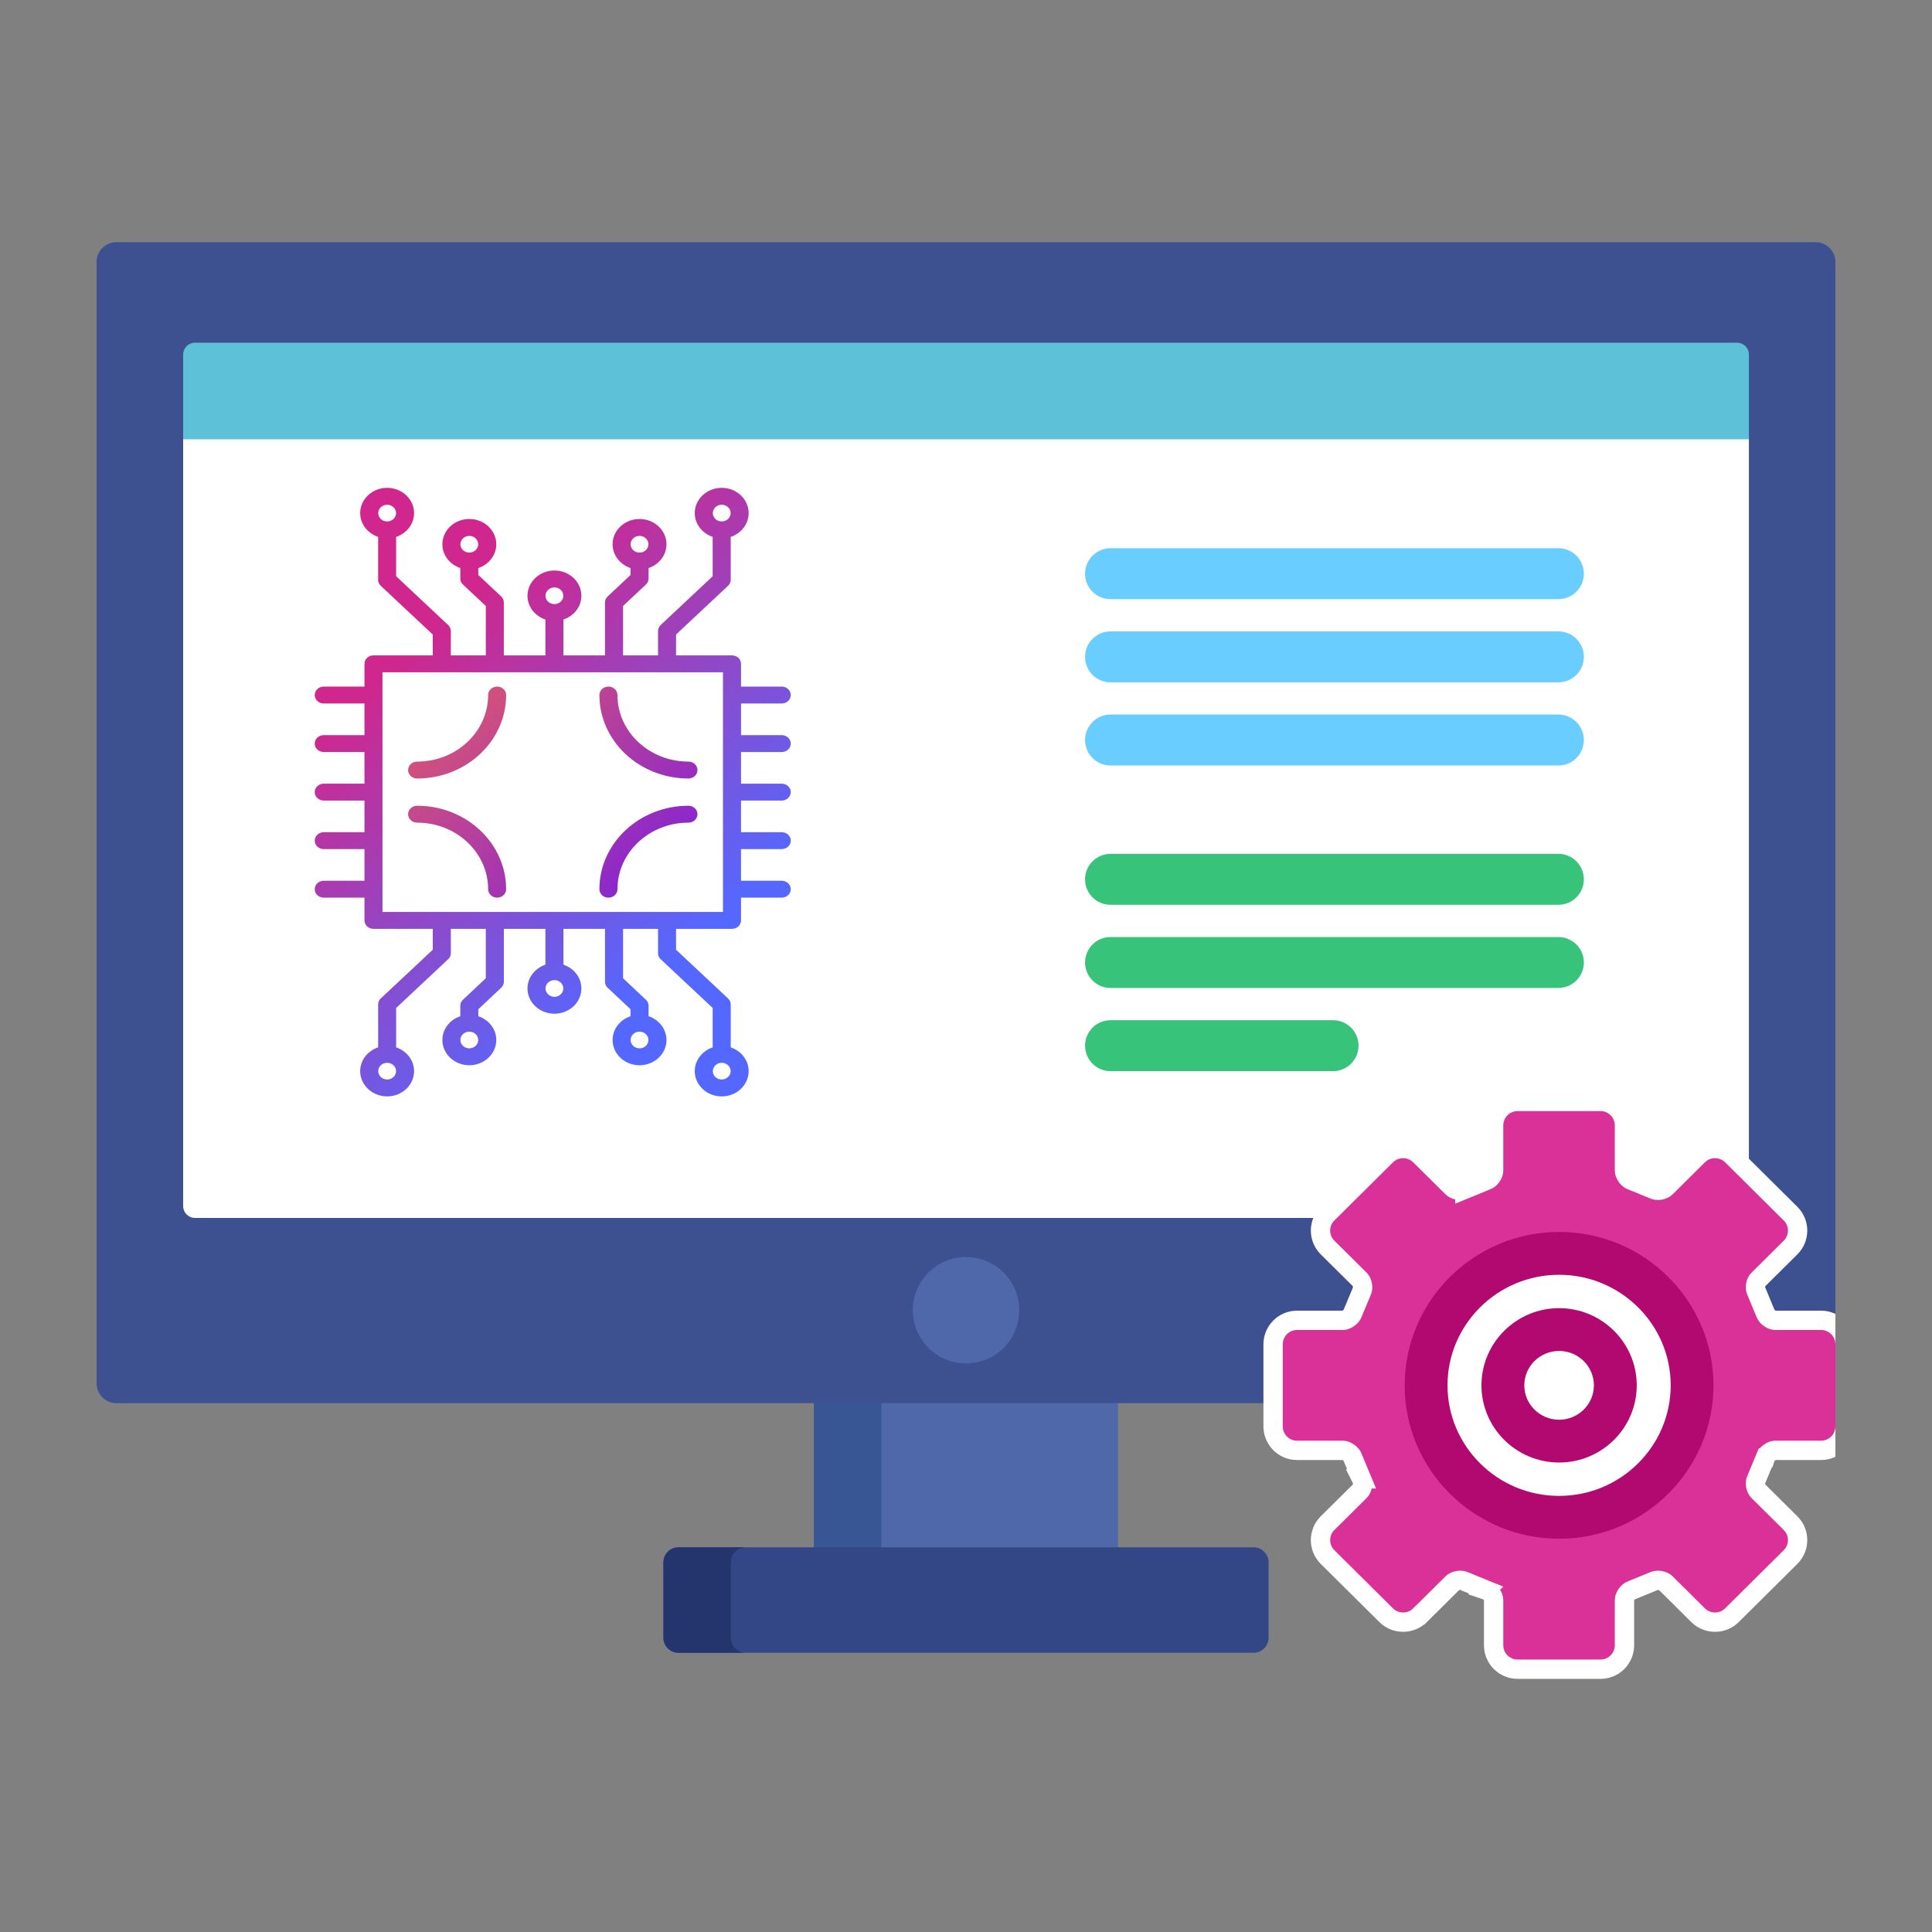 <svg width="40" height="40" viewBox="0 0 40 40" fill="none" xmlns="http://www.w3.org/2000/svg">
<rect x="0" y="0" width="40" height="40" fill="#808080" stroke="none"/>
<g clip-path="url(#clip0)">
<path d="M23.148 28.981H16.852V32.105H23.148V28.981Z" fill="#4E68AA"/>
<path d="M18.248 28.981H16.852V32.105H18.248V28.981Z" fill="#385693"/>
<path d="M26.265 33.907C26.265 34.079 26.125 34.219 25.954 34.219H14.047C13.876 34.219 13.736 34.079 13.736 33.907V32.346C13.736 32.175 13.876 32.035 14.047 32.035H25.954C26.125 32.035 26.265 32.175 26.265 32.346L26.265 33.907Z" fill="#334786"/>
<path d="M15.13 33.907V32.346C15.13 32.175 15.27 32.035 15.441 32.035H14.046C13.875 32.035 13.735 32.175 13.735 32.346V33.907C13.735 34.079 13.875 34.219 14.046 34.219H15.441C15.27 34.219 15.13 34.079 15.13 33.907Z" fill="#24356D"/>
<path d="M37.592 5.014H2.408C2.184 5.014 2 5.198 2 5.422V28.643C2 28.868 2.184 29.051 2.408 29.051H26.628V27.832C26.628 27.707 26.729 27.607 26.853 27.607H27.802C27.995 27.607 28.197 27.463 28.261 27.28L28.439 26.85C28.524 26.68 28.483 26.437 28.345 26.3L27.676 25.636C27.634 25.594 27.61 25.538 27.61 25.478C27.61 25.418 27.634 25.362 27.676 25.32L28.89 24.115C28.932 24.073 28.989 24.05 29.05 24.05C29.111 24.05 29.168 24.073 29.21 24.115L29.88 24.779C29.965 24.864 30.098 24.915 30.233 24.915C30.307 24.915 30.376 24.9 30.435 24.872L30.871 24.693C31.051 24.632 31.195 24.431 31.195 24.237V23.3C31.195 23.176 31.296 23.075 31.42 23.075H33.138C33.262 23.075 33.363 23.176 33.363 23.3V24.237C33.363 24.431 33.507 24.632 33.69 24.694L34.127 24.873C34.181 24.9 34.251 24.915 34.324 24.915C34.46 24.915 34.593 24.864 34.678 24.779L35.348 24.116C35.39 24.073 35.447 24.05 35.508 24.05C35.569 24.05 35.625 24.073 35.668 24.116L36.881 25.32C36.924 25.362 36.947 25.418 36.947 25.478C36.947 25.538 36.924 25.594 36.881 25.636L36.212 26.3C36.075 26.437 36.034 26.68 36.12 26.854L36.299 27.284C36.361 27.463 36.562 27.607 36.756 27.607H37.704C37.828 27.607 37.929 27.708 37.929 27.832V28.872C37.974 28.806 38 28.728 38 28.643V5.422C38 5.198 37.816 5.014 37.592 5.014Z" fill="#3D5190"/>
<path d="M3.792 24.971C3.792 25.106 3.902 25.216 4.036 25.216H27.781L28.89 24.115C28.933 24.073 28.99 24.05 29.051 24.05C29.111 24.05 29.168 24.073 29.211 24.115L29.88 24.779C29.966 24.864 30.098 24.915 30.234 24.915C30.307 24.915 30.377 24.9 30.436 24.871L30.872 24.693C31.051 24.631 31.195 24.43 31.195 24.237V23.3C31.195 23.176 31.296 23.075 31.42 23.075H33.139C33.263 23.075 33.364 23.176 33.364 23.3V24.237C33.364 24.43 33.507 24.631 33.691 24.694L34.127 24.873C34.182 24.9 34.252 24.915 34.325 24.915C34.461 24.915 34.593 24.864 34.679 24.779L35.348 24.115C35.391 24.073 35.447 24.05 35.508 24.05C35.569 24.05 35.626 24.073 35.669 24.115L36.209 24.652V9.025H3.792V24.971Z" fill="white"/>
<path d="M20 28.228C20.609 28.228 21.102 27.735 21.102 27.126C21.102 26.518 20.609 26.025 20 26.025C19.392 26.025 18.899 26.518 18.899 27.126C18.899 27.735 19.392 28.228 20 28.228Z" fill="#4E68AA"/>
<path d="M35.965 7.095H4.036C3.902 7.095 3.792 7.205 3.792 7.34V9.095H36.209V7.34C36.209 7.205 36.099 7.095 35.965 7.095Z" fill="#5DC1D8"/>
<path d="M33.778 32.926L33.778 32.926L33.789 32.921L34.229 32.741L34.229 32.741L34.241 32.736C34.27 32.722 34.316 32.714 34.37 32.723C34.424 32.732 34.465 32.754 34.488 32.777L34.488 32.777L35.157 33.441L35.157 33.441C35.35 33.633 35.665 33.633 35.858 33.441L35.858 33.441L37.072 32.236C37.266 32.044 37.266 31.729 37.072 31.536C37.072 31.536 37.072 31.536 37.072 31.536L36.403 30.872L36.403 30.872C36.38 30.85 36.358 30.809 36.349 30.756C36.341 30.704 36.348 30.658 36.362 30.63L36.363 30.63L36.368 30.618L36.548 30.184L36.549 30.184L36.553 30.172C36.563 30.142 36.59 30.104 36.635 30.073C36.679 30.041 36.724 30.028 36.756 30.028H37.704C37.977 30.028 38.2 29.805 38.2 29.532V27.832C38.2 27.559 37.977 27.336 37.704 27.336H36.756C36.724 27.336 36.679 27.323 36.635 27.291C36.59 27.26 36.563 27.221 36.553 27.191L36.553 27.191L36.548 27.18L36.368 26.746L36.368 26.746L36.362 26.734C36.348 26.706 36.341 26.66 36.349 26.607C36.358 26.555 36.38 26.514 36.403 26.492L36.403 26.492L37.072 25.828C37.072 25.828 37.072 25.828 37.072 25.828C37.266 25.635 37.266 25.32 37.072 25.128L35.858 23.923C35.858 23.923 35.858 23.923 35.858 23.923C35.665 23.731 35.35 23.731 35.157 23.923C35.157 23.923 35.157 23.923 35.157 23.923L34.488 24.587C34.465 24.61 34.424 24.632 34.37 24.641C34.316 24.65 34.27 24.642 34.241 24.628L34.241 24.628L34.229 24.623L33.789 24.442L33.789 24.442L33.778 24.438C33.748 24.428 33.71 24.401 33.678 24.357C33.647 24.313 33.633 24.268 33.633 24.236V23.3C33.633 23.027 33.411 22.804 33.138 22.804H31.419C31.146 22.804 30.924 23.027 30.924 23.3V24.236C30.924 24.268 30.911 24.313 30.879 24.357C30.848 24.401 30.81 24.428 30.78 24.438L30.779 24.438L30.769 24.442L30.328 24.623L30.328 24.622L30.317 24.628C30.288 24.642 30.241 24.65 30.188 24.641C30.134 24.632 30.092 24.61 30.07 24.587L30.07 24.587L29.4 23.923L29.4 23.923C29.207 23.731 28.893 23.731 28.699 23.923C28.699 23.923 28.699 23.923 28.699 23.923L27.485 25.128L27.485 25.128C27.291 25.32 27.291 25.635 27.485 25.828L27.485 25.828L28.155 26.492L28.155 26.492C28.177 26.514 28.199 26.555 28.208 26.607C28.217 26.66 28.209 26.706 28.195 26.734L28.195 26.734L28.19 26.746L28.009 27.18L28.009 27.18L28.005 27.191C27.994 27.221 27.967 27.26 27.922 27.291C27.878 27.323 27.833 27.336 27.801 27.336H26.853C26.58 27.336 26.358 27.559 26.358 27.832V29.532C26.358 29.805 26.58 30.028 26.853 30.028H27.801C27.833 30.028 27.878 30.041 27.922 30.073C27.967 30.104 27.994 30.142 28.005 30.173L28.005 30.173L28.009 30.184L28.19 30.618L28.189 30.618L28.195 30.63C28.209 30.658 28.217 30.704 28.208 30.756C28.199 30.809 28.177 30.85 28.155 30.872C28.155 30.872 28.155 30.872 28.155 30.872L27.485 31.536L27.485 31.536C27.291 31.729 27.291 32.044 27.485 32.236L27.485 32.236L28.699 33.441L28.699 33.441C28.893 33.633 29.207 33.633 29.4 33.441L29.401 33.441L30.07 32.777L30.07 32.777C30.092 32.754 30.134 32.732 30.188 32.723C30.241 32.714 30.288 32.722 30.317 32.736L30.316 32.736L30.328 32.741L30.769 32.921L30.768 32.922L30.78 32.926C30.81 32.936 30.848 32.963 30.879 33.007C30.911 33.051 30.924 33.096 30.924 33.128V34.064C30.924 34.337 31.147 34.559 31.419 34.559H33.138C33.411 34.559 33.633 34.337 33.633 34.064V33.128C33.633 33.096 33.647 33.051 33.678 33.007C33.71 32.963 33.748 32.936 33.778 32.926Z" fill="#D93197" stroke="white" stroke-width="0.4"/>
<path d="M32.278 31.415C30.758 31.415 29.525 30.191 29.525 28.682C29.525 27.173 30.758 25.95 32.278 25.95C33.799 25.95 35.032 27.173 35.032 28.682C35.032 30.191 33.799 31.415 32.278 31.415Z" fill="white"/>
<path d="M32.279 31.858C30.517 31.858 29.082 30.433 29.082 28.682C29.083 26.931 30.517 25.506 32.279 25.506C34.042 25.506 35.476 26.931 35.476 28.682C35.476 30.433 34.042 31.858 32.279 31.858ZM32.279 26.393C31.006 26.393 29.969 27.42 29.969 28.682C29.969 29.944 31.005 30.971 32.279 30.971C33.553 30.971 34.589 29.945 34.59 28.682C34.59 27.42 33.553 26.393 32.279 26.393Z" fill="#B1096F"/>
<path d="M32.279 29.837C31.636 29.837 31.115 29.32 31.115 28.682C31.115 28.044 31.636 27.527 32.279 27.527C32.922 27.527 33.443 28.044 33.443 28.682C33.443 29.32 32.922 29.837 32.279 29.837Z" fill="white"/>
<path d="M32.28 30.28C31.393 30.28 30.672 29.563 30.672 28.682C30.672 27.801 31.393 27.084 32.28 27.084C33.166 27.084 33.887 27.801 33.887 28.682C33.887 29.563 33.166 30.28 32.28 30.28ZM32.28 27.97C31.882 27.97 31.559 28.29 31.559 28.682C31.559 29.074 31.882 29.394 32.28 29.394C32.677 29.394 33 29.074 33 28.682C33 28.29 32.677 27.97 32.28 27.97Z" fill="#B1096F"/>
<path d="M32.264 12.405H22.992C22.701 12.405 22.465 12.169 22.465 11.878C22.465 11.586 22.701 11.35 22.992 11.35H32.264C32.556 11.35 32.792 11.586 32.792 11.878C32.792 12.169 32.556 12.405 32.264 12.405Z" fill="#69CDFF"/>
<path d="M32.264 14.127H22.992C22.701 14.127 22.465 13.891 22.465 13.599C22.465 13.308 22.701 13.072 22.992 13.072H32.264C32.556 13.072 32.792 13.308 32.792 13.599C32.792 13.891 32.556 14.127 32.264 14.127Z" fill="#69CDFF"/>
<path d="M32.264 15.849H22.992C22.701 15.849 22.465 15.613 22.465 15.321C22.465 15.03 22.701 14.794 22.992 14.794H32.264C32.556 14.794 32.792 15.03 32.792 15.321C32.792 15.613 32.556 15.849 32.264 15.849Z" fill="#69CDFF"/>
<path d="M32.264 18.733H22.992C22.701 18.733 22.465 18.497 22.465 18.206C22.465 17.914 22.701 17.678 22.992 17.678H32.264C32.556 17.678 32.792 17.914 32.792 18.206C32.792 18.497 32.556 18.733 32.264 18.733Z" fill="#37C47A"/>
<path d="M32.264 20.455H22.992C22.701 20.455 22.465 20.219 22.465 19.927C22.465 19.636 22.701 19.4 22.992 19.4H32.264C32.556 19.4 32.792 19.636 32.792 19.927C32.792 20.218 32.556 20.455 32.264 20.455Z" fill="#37C47A"/>
<path d="M27.599 22.177H22.992C22.701 22.177 22.465 21.941 22.465 21.649C22.465 21.358 22.701 21.122 22.992 21.122H27.599C27.891 21.122 28.127 21.358 28.127 21.649C28.127 21.941 27.891 22.177 27.599 22.177Z" fill="#37C47A"/>
<g clip-path="url(#clip1)">
<path d="M16.185 15.57C16.288 15.57 16.372 15.492 16.372 15.395C16.372 15.298 16.288 15.22 16.185 15.22H15.342V14.565H16.185C16.288 14.565 16.372 14.487 16.372 14.39C16.372 14.293 16.288 14.215 16.185 14.215H15.342V13.744C15.342 13.647 15.258 13.569 15.155 13.569H13.997V13.137L15.074 12.128C15.096 12.107 15.112 12.082 15.12 12.056C15.12 12.056 15.12 12.056 15.121 12.056C15.126 12.038 15.129 12.02 15.129 12.002V11.116C15.345 11.043 15.5 10.85 15.5 10.623C15.5 10.335 15.25 10.1 14.942 10.1C14.634 10.1 14.384 10.335 14.384 10.623C14.384 10.85 14.539 11.043 14.755 11.116V11.931L13.678 12.941C13.641 12.976 13.623 13.023 13.624 13.068V13.569H12.9V12.546L13.372 12.103C13.381 12.094 13.389 12.085 13.397 12.075C13.397 12.074 13.397 12.074 13.397 12.074C13.4 12.069 13.403 12.065 13.406 12.06C13.406 12.059 13.407 12.059 13.407 12.058C13.409 12.054 13.412 12.049 13.414 12.044C13.414 12.044 13.414 12.044 13.414 12.043C13.423 12.023 13.428 12.001 13.428 11.978V11.761C13.644 11.688 13.799 11.495 13.799 11.268C13.799 10.98 13.549 10.745 13.241 10.745C12.933 10.745 12.683 10.98 12.683 11.268C12.683 11.495 12.838 11.688 13.054 11.761V11.905L12.581 12.349C12.579 12.351 12.577 12.353 12.575 12.355C12.573 12.358 12.57 12.36 12.569 12.362C12.566 12.365 12.563 12.368 12.561 12.371C12.56 12.373 12.559 12.374 12.558 12.376C12.555 12.379 12.553 12.383 12.551 12.386C12.55 12.387 12.549 12.389 12.548 12.39C12.546 12.394 12.545 12.397 12.543 12.401C12.542 12.403 12.541 12.404 12.54 12.406C12.539 12.409 12.537 12.413 12.536 12.417C12.536 12.419 12.535 12.42 12.534 12.422C12.533 12.426 12.532 12.43 12.531 12.434C12.53 12.435 12.53 12.437 12.53 12.438C12.529 12.444 12.528 12.449 12.527 12.454C12.527 12.455 12.527 12.455 12.527 12.455C12.526 12.462 12.526 12.468 12.526 12.474V13.569H11.665V12.827C11.881 12.755 12.037 12.562 12.037 12.335C12.037 12.046 11.787 11.812 11.479 11.812C11.171 11.812 10.921 12.046 10.921 12.335C10.921 12.562 11.076 12.755 11.292 12.827V13.569H10.431V12.476C10.432 12.431 10.414 12.384 10.377 12.349L9.903 11.905V11.761C10.12 11.688 10.275 11.495 10.275 11.268C10.275 10.98 10.024 10.745 9.717 10.745C9.409 10.745 9.159 10.98 9.159 11.268C9.159 11.495 9.314 11.688 9.53 11.761V11.978C9.53 11.995 9.533 12.011 9.537 12.027C9.538 12.027 9.538 12.028 9.538 12.028C9.539 12.033 9.541 12.037 9.543 12.042C9.543 12.043 9.543 12.044 9.544 12.044C9.546 12.049 9.548 12.053 9.55 12.057C9.551 12.058 9.551 12.059 9.552 12.06C9.554 12.064 9.557 12.068 9.559 12.072C9.56 12.073 9.56 12.074 9.561 12.075C9.568 12.085 9.576 12.094 9.586 12.103L10.058 12.546V13.569H9.334V13.07C9.335 13.024 9.317 12.977 9.279 12.941L8.202 11.931V11.116C8.418 11.043 8.573 10.85 8.573 10.623C8.573 10.335 8.323 10.1 8.015 10.1C7.708 10.1 7.457 10.335 7.457 10.623C7.457 10.85 7.613 11.043 7.829 11.116V12.003C7.828 12.015 7.83 12.027 7.832 12.039C7.832 12.04 7.833 12.04 7.833 12.041C7.834 12.046 7.835 12.051 7.837 12.056C7.837 12.056 7.838 12.057 7.838 12.058C7.839 12.063 7.841 12.067 7.843 12.072C7.843 12.072 7.844 12.073 7.844 12.073C7.846 12.078 7.849 12.083 7.851 12.087C7.86 12.102 7.87 12.116 7.883 12.128L8.96 13.137V13.569H7.732C7.629 13.569 7.546 13.647 7.546 13.744V14.215H6.703C6.6 14.215 6.516 14.293 6.516 14.39C6.516 14.487 6.6 14.565 6.703 14.565H7.546V15.22H6.703C6.6 15.22 6.516 15.298 6.516 15.395C6.516 15.492 6.6 15.57 6.703 15.57H7.546V16.225H6.703C6.6 16.225 6.516 16.303 6.516 16.4C6.516 16.497 6.6 16.575 6.703 16.575H7.546V17.23H6.703C6.6 17.23 6.516 17.308 6.516 17.405C6.516 17.502 6.6 17.58 6.703 17.58H7.546V18.235H6.703C6.6 18.235 6.516 18.313 6.516 18.41C6.516 18.507 6.6 18.585 6.703 18.585H7.546V19.056C7.546 19.153 7.629 19.231 7.732 19.231H8.96V19.663L7.883 20.672C7.846 20.707 7.828 20.753 7.829 20.798V21.684C7.613 21.757 7.457 21.95 7.457 22.177C7.457 22.465 7.708 22.7 8.015 22.7C8.323 22.7 8.573 22.465 8.573 22.177C8.573 21.95 8.418 21.757 8.202 21.685V20.869L9.279 19.859C9.28 19.858 9.28 19.858 9.281 19.857C9.285 19.854 9.288 19.85 9.292 19.846C9.293 19.844 9.295 19.842 9.297 19.84C9.299 19.837 9.301 19.835 9.303 19.832C9.304 19.83 9.306 19.827 9.307 19.825C9.309 19.822 9.311 19.82 9.312 19.817C9.313 19.815 9.315 19.813 9.316 19.81C9.317 19.807 9.319 19.805 9.32 19.802C9.321 19.8 9.322 19.797 9.323 19.795C9.324 19.792 9.325 19.789 9.326 19.786C9.327 19.784 9.327 19.781 9.328 19.779C9.329 19.776 9.33 19.773 9.331 19.769C9.331 19.767 9.331 19.765 9.332 19.762C9.332 19.759 9.333 19.756 9.333 19.752C9.333 19.749 9.334 19.746 9.334 19.743C9.334 19.74 9.334 19.738 9.334 19.735V19.231H10.058V20.254L9.586 20.697C9.576 20.706 9.568 20.715 9.561 20.725C9.56 20.726 9.56 20.727 9.56 20.727C9.557 20.732 9.554 20.736 9.552 20.74C9.551 20.741 9.551 20.742 9.55 20.743C9.548 20.747 9.546 20.751 9.544 20.756C9.543 20.756 9.543 20.757 9.543 20.758C9.541 20.762 9.539 20.767 9.538 20.772C9.538 20.772 9.538 20.772 9.538 20.773C9.533 20.788 9.53 20.805 9.53 20.822V21.04C9.314 21.112 9.159 21.305 9.159 21.532C9.159 21.82 9.409 22.055 9.717 22.055C10.024 22.055 10.275 21.82 10.275 21.532C10.275 21.305 10.12 21.112 9.903 21.04V20.895L10.375 20.452C10.41 20.42 10.432 20.376 10.432 20.327V19.231H11.292V19.973C11.076 20.045 10.921 20.238 10.921 20.465C10.921 20.754 11.171 20.988 11.479 20.988C11.787 20.988 12.037 20.754 12.037 20.465C12.037 20.238 11.882 20.045 11.666 19.973V19.231H12.526V20.327C12.526 20.333 12.526 20.338 12.527 20.344C12.527 20.347 12.528 20.349 12.528 20.352C12.529 20.355 12.529 20.358 12.53 20.361C12.53 20.364 12.531 20.367 12.532 20.37C12.533 20.373 12.533 20.375 12.534 20.378C12.535 20.381 12.536 20.384 12.537 20.387C12.538 20.389 12.539 20.392 12.54 20.394C12.541 20.397 12.543 20.399 12.544 20.402C12.546 20.405 12.547 20.407 12.548 20.409C12.55 20.412 12.552 20.415 12.553 20.418C12.555 20.42 12.556 20.422 12.557 20.424C12.56 20.427 12.562 20.43 12.565 20.433C12.566 20.435 12.567 20.436 12.568 20.438C12.572 20.442 12.577 20.447 12.581 20.451L13.054 20.895V21.04C12.838 21.112 12.683 21.305 12.683 21.532C12.683 21.82 12.933 22.055 13.241 22.055C13.549 22.055 13.799 21.82 13.799 21.532C13.799 21.305 13.644 21.112 13.428 21.04V20.822C13.428 20.811 13.427 20.801 13.425 20.791C13.424 20.79 13.424 20.789 13.424 20.788C13.423 20.784 13.422 20.779 13.421 20.775C13.42 20.774 13.42 20.773 13.42 20.772C13.418 20.768 13.417 20.764 13.415 20.76C13.415 20.758 13.414 20.757 13.414 20.756C13.412 20.752 13.41 20.748 13.408 20.744C13.407 20.743 13.407 20.741 13.406 20.74C13.404 20.736 13.401 20.733 13.399 20.729C13.398 20.728 13.397 20.727 13.396 20.725C13.394 20.721 13.39 20.717 13.387 20.713C13.386 20.712 13.386 20.712 13.386 20.711C13.382 20.706 13.377 20.702 13.372 20.698L12.9 20.254V19.231H13.624V19.733C13.623 19.751 13.626 19.77 13.632 19.787C13.641 19.814 13.656 19.838 13.678 19.859L14.755 20.869V21.685C14.54 21.757 14.384 21.95 14.384 22.177C14.384 22.465 14.635 22.7 14.942 22.7C15.25 22.7 15.5 22.465 15.5 22.177C15.5 21.95 15.345 21.757 15.129 21.685V20.798C15.13 20.753 15.111 20.707 15.074 20.672L13.997 19.663V19.231H15.155C15.258 19.231 15.342 19.153 15.342 19.056V18.585H16.185C16.288 18.585 16.372 18.507 16.372 18.41C16.372 18.313 16.288 18.235 16.185 18.235H15.342V17.58H16.185C16.288 17.58 16.372 17.502 16.372 17.405C16.372 17.308 16.288 17.23 16.185 17.23H15.342V16.575H16.185C16.288 16.575 16.372 16.497 16.372 16.4C16.372 16.303 16.288 16.225 16.185 16.225H15.342V15.57H16.185ZM14.942 10.45C15.044 10.45 15.127 10.528 15.127 10.623C15.127 10.719 15.044 10.796 14.942 10.796C14.841 10.796 14.758 10.719 14.758 10.623C14.758 10.528 14.841 10.45 14.942 10.45ZM13.241 11.095C13.342 11.095 13.425 11.173 13.425 11.268C13.425 11.364 13.342 11.441 13.241 11.441C13.139 11.441 13.056 11.364 13.056 11.268C13.056 11.173 13.139 11.095 13.241 11.095ZM11.479 12.162C11.581 12.162 11.663 12.24 11.663 12.335C11.663 12.43 11.581 12.508 11.479 12.508C11.377 12.508 11.294 12.43 11.294 12.335C11.294 12.24 11.377 12.162 11.479 12.162ZM9.717 11.095C9.818 11.095 9.901 11.173 9.901 11.268C9.901 11.364 9.818 11.441 9.717 11.441C9.615 11.441 9.532 11.364 9.532 11.268C9.532 11.173 9.615 11.095 9.717 11.095ZM8.015 10.45C8.117 10.45 8.2 10.528 8.2 10.623C8.2 10.719 8.117 10.796 8.015 10.796C7.914 10.796 7.831 10.719 7.831 10.623C7.831 10.528 7.914 10.45 8.015 10.45ZM8.015 22.35C7.914 22.35 7.831 22.272 7.831 22.177C7.831 22.081 7.914 22.004 8.015 22.004C8.117 22.004 8.2 22.081 8.2 22.177C8.2 22.272 8.117 22.35 8.015 22.35ZM9.717 21.705C9.615 21.705 9.532 21.627 9.532 21.532C9.532 21.436 9.615 21.359 9.717 21.359C9.818 21.359 9.901 21.436 9.901 21.532C9.901 21.627 9.818 21.705 9.717 21.705ZM11.479 20.638C11.377 20.638 11.294 20.56 11.294 20.465C11.294 20.37 11.377 20.292 11.479 20.292C11.581 20.292 11.663 20.37 11.663 20.465C11.663 20.56 11.581 20.638 11.479 20.638ZM13.241 21.705C13.139 21.705 13.056 21.627 13.056 21.532C13.056 21.436 13.139 21.359 13.241 21.359C13.342 21.359 13.425 21.436 13.425 21.532C13.425 21.627 13.342 21.705 13.241 21.705ZM14.942 22.35C14.841 22.35 14.758 22.272 14.758 22.177C14.758 22.081 14.841 22.004 14.942 22.004C15.044 22.004 15.127 22.081 15.127 22.177C15.127 22.272 15.044 22.35 14.942 22.35ZM14.968 18.881H13.814C13.813 18.881 13.812 18.881 13.81 18.881C13.809 18.881 13.808 18.881 13.807 18.881H12.716C12.715 18.881 12.714 18.881 12.713 18.881C12.712 18.881 12.711 18.881 12.71 18.881H11.482C11.481 18.881 11.48 18.881 11.479 18.881C11.478 18.881 11.477 18.881 11.476 18.881H10.248C10.247 18.881 10.246 18.881 10.245 18.881C10.244 18.881 10.243 18.881 10.242 18.881H9.151C9.149 18.881 9.148 18.881 9.147 18.881C9.146 18.881 9.145 18.881 9.144 18.881H7.919V13.919H9.144C9.145 13.919 9.146 13.919 9.147 13.919C9.148 13.919 9.149 13.919 9.149 13.919H10.242C10.243 13.919 10.244 13.919 10.245 13.919C10.245 13.919 10.246 13.919 10.247 13.919H11.476C11.477 13.919 11.478 13.919 11.479 13.919C11.479 13.919 11.48 13.919 11.481 13.919H12.71C12.711 13.919 12.712 13.919 12.713 13.919C12.714 13.919 12.714 13.919 12.715 13.919H13.808C13.809 13.919 13.81 13.919 13.81 13.919C13.811 13.919 13.812 13.919 13.813 13.919H14.968V18.881Z" fill="url(#paint0_linear)"/>
<path d="M10.293 14.215C10.19 14.215 10.106 14.293 10.106 14.39C10.106 15.15 9.447 15.768 8.636 15.768C8.533 15.768 8.449 15.846 8.449 15.943C8.449 16.04 8.533 16.118 8.636 16.118C9.653 16.118 10.479 15.343 10.479 14.39C10.479 14.293 10.396 14.215 10.293 14.215Z" fill="url(#paint1_linear)"/>
<path d="M8.636 16.682C8.533 16.682 8.449 16.76 8.449 16.857C8.449 16.953 8.533 17.032 8.636 17.032C9.447 17.032 10.106 17.65 10.106 18.41C10.106 18.507 10.19 18.585 10.293 18.585C10.396 18.585 10.479 18.506 10.479 18.41C10.479 17.457 9.653 16.682 8.636 16.682Z" fill="url(#paint2_linear)"/>
<path d="M12.784 14.39C12.784 14.293 12.7 14.215 12.597 14.215C12.494 14.215 12.41 14.293 12.41 14.39C12.41 15.343 13.237 16.118 14.254 16.118C14.357 16.118 14.44 16.04 14.44 15.943C14.44 15.846 14.357 15.768 14.254 15.768C13.443 15.768 12.784 15.15 12.784 14.39Z" fill="url(#paint3_linear)"/>
<path d="M14.254 16.682C13.237 16.682 12.41 17.457 12.41 18.41V18.41C12.41 18.507 12.494 18.585 12.597 18.585C12.7 18.585 12.784 18.507 12.784 18.41C12.784 17.65 13.443 17.032 14.254 17.032C14.357 17.032 14.44 16.953 14.44 16.857C14.44 16.76 14.357 16.682 14.254 16.682Z" fill="url(#paint4_linear)"/>
</g>
</g>
<defs>
<linearGradient id="paint0_linear" x1="8.5" y1="13.394" x2="14.093" y2="19.816" gradientUnits="userSpaceOnUse">
<stop stop-color="#CF278D"/>
<stop offset="1" stop-color="#5468FF"/>
</linearGradient>
<linearGradient id="paint1_linear" x1="8.075" y1="13.765" x2="13.668" y2="20.187" gradientUnits="userSpaceOnUse">
<stop stop-color="#EA6060"/>
<stop offset="1" stop-color="#7117EA"/>
</linearGradient>
<linearGradient id="paint2_linear" x1="6.925" y1="14.766" x2="12.518" y2="21.189" gradientUnits="userSpaceOnUse">
<stop stop-color="#EA6060"/>
<stop offset="1" stop-color="#7117EA"/>
</linearGradient>
<linearGradient id="paint3_linear" x1="10.04" y1="12.054" x2="15.633" y2="18.477" gradientUnits="userSpaceOnUse">
<stop stop-color="#EA6060"/>
<stop offset="1" stop-color="#7117EA"/>
</linearGradient>
<linearGradient id="paint4_linear" x1="8.89" y1="13.056" x2="14.483" y2="19.478" gradientUnits="userSpaceOnUse">
<stop stop-color="#EA6060"/>
<stop offset="1" stop-color="#7117EA"/>
</linearGradient>
<clipPath id="clip0">
<rect width="36" height="36" fill="white" transform="translate(2 2)"/>
</clipPath>
<clipPath id="clip1">
<rect width="9.9" height="12.6" fill="white" transform="translate(6.5 10.1)"/>
</clipPath>
</defs>
</svg>
